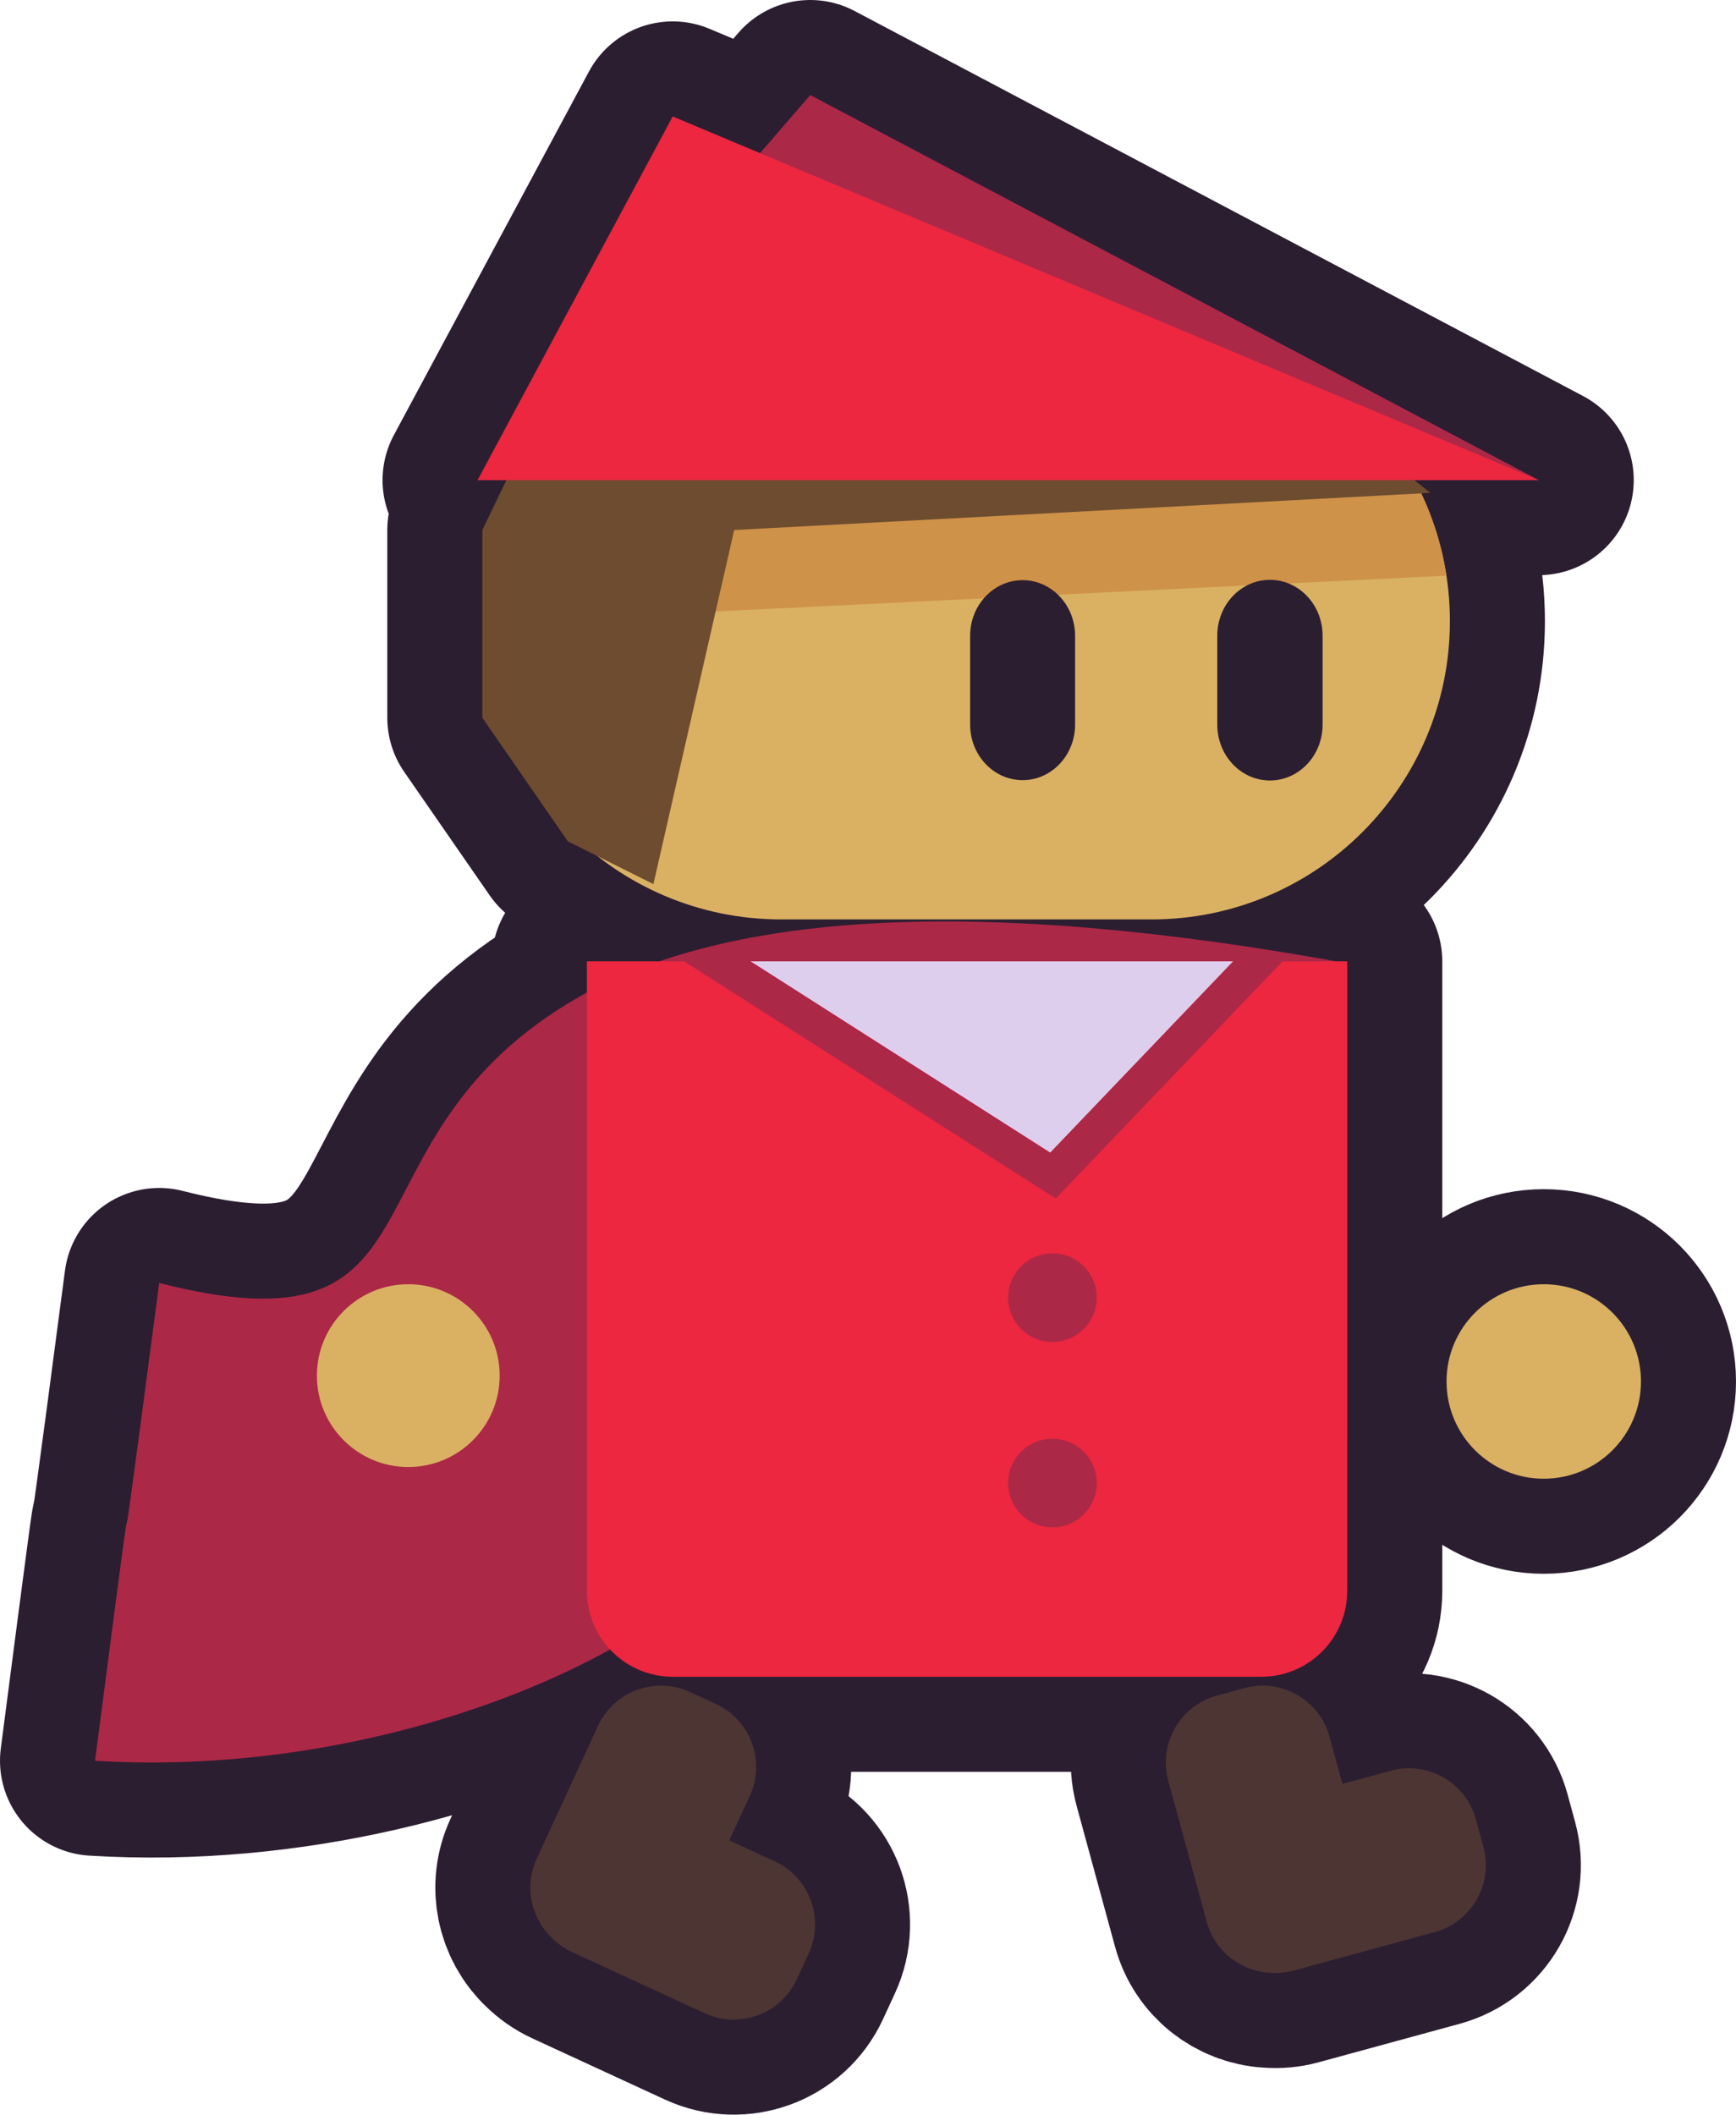 <?xml version="1.0" encoding="UTF-8" standalone="no"?><!-- Generator: Gravit.io --><svg xmlns="http://www.w3.org/2000/svg" xmlns:xlink="http://www.w3.org/1999/xlink" style="isolation:isolate" viewBox="1538.69 522.121 730.62 889.757" width="730.62" height="889.757"><g><g><path d=" M 2133.984 724.121 C 2134.009 724.167 2134.034 724.214 2134.059 724.26 L 2140.69 729.496 L 2136.811 729.703 C 2144.56 746.003 2148.897 764.234 2148.897 783.47 L 2148.897 783.47 C 2148.897 852.735 2092.662 908.97 2023.397 908.97 L 1867.397 908.97 C 1838.264 908.97 1811.436 899.022 1790.128 882.34 L 1790.128 882.34 L 1790.128 882.34 L 1777.69 876.121 L 1741.69 824.121 L 1741.69 745.121 L 1751.837 724.121 L 1739.69 724.121 L 1739.69 724.121 L 1739.69 724.121 L 1821.81 571.121 L 1858.574 586.555 L 1879.69 562.121 L 2186.274 724.121 L 2186.274 724.121 L 2133.984 724.121 Z  M 2105.69 927.46 L 2105.69 927.46 L 2105.69 927.46 L 2105.69 927.46 L 2105.69 927.46 L 2105.69 927.46 L 2105.69 1128.96 L 2105.69 1128.96 L 2105.69 1191.501 C 2105.69 1211.436 2089.505 1227.621 2069.57 1227.621 L 1821.81 1227.621 C 1811.412 1227.621 1802.034 1223.218 1795.446 1216.17 C 1740.273 1246.641 1659.629 1267.998 1578.69 1262.96 C 1604.69 1062.71 1579.19 1263.71 1605.69 1061.96 C 1729.69 1093.46 1679.69 1004.96 1776.662 944.96 Q 1781.038 942.252 1785.69 939.753 L 1785.69 926.621 L 1816.123 926.621 Q 1914.359 893.054 2101.069 926.621 L 2105.69 926.621 L 2105.69 927.46 L 2105.69 927.46 L 2105.69 927.46 L 2105.69 927.46 L 2105.69 927.46 L 2105.69 927.46 Z  M 2103.668 1272.726 L 2098.253 1252.88 C 2094.012 1237.336 2077.948 1228.159 2062.403 1232.4 L 2050.865 1235.549 L 2050.865 1235.549 C 2035.321 1239.79 2026.144 1255.854 2030.385 1271.399 L 2046.572 1330.721 C 2049.952 1343.107 2060.838 1351.45 2072.988 1352.169 C 2076.328 1352.45 2079.773 1352.166 2083.192 1351.233 L 2142.514 1335.047 C 2158.059 1330.805 2167.236 1314.741 2162.994 1299.197 L 2159.846 1287.659 C 2155.605 1272.115 2139.541 1262.938 2123.996 1267.179 L 2103.668 1272.726 L 2103.668 1272.726 L 2103.668 1272.726 L 2103.668 1272.726 L 2103.668 1272.726 L 2103.668 1272.726 L 2103.668 1272.726 L 2103.668 1272.726 L 2103.668 1272.726 L 2103.668 1272.726 L 2103.668 1272.726 Z  M 1845.616 1296.484 L 1854.234 1277.806 C 1860.986 1263.176 1854.588 1245.817 1839.958 1239.065 L 1829.099 1234.055 C 1814.468 1227.304 1797.109 1233.701 1790.358 1248.331 L 1764.595 1304.164 C 1759.215 1315.822 1762.184 1329.213 1771.025 1337.578 C 1773.402 1339.942 1776.222 1341.941 1779.44 1343.426 L 1835.273 1369.189 C 1849.903 1375.94 1867.263 1369.543 1874.014 1354.913 L 1879.024 1344.054 C 1885.776 1329.423 1879.378 1312.064 1864.748 1305.313 L 1845.616 1296.484 L 1845.616 1296.484 L 1845.616 1296.484 L 1845.616 1296.484 L 1845.616 1296.484 L 1845.616 1296.484 L 1845.616 1296.484 L 1845.616 1296.484 L 1845.616 1296.484 L 1845.616 1296.484 L 1845.616 1296.484 L 1845.616 1296.484 Z  M 2147.483 1103.384 C 2147.483 1080.803 2165.816 1062.47 2188.397 1062.47 C 2210.977 1062.47 2229.31 1080.803 2229.31 1103.384 C 2229.31 1125.965 2210.977 1144.297 2188.397 1144.297 C 2165.816 1144.297 2147.483 1125.965 2147.483 1103.384 L 2147.483 1103.384 L 2147.483 1103.384 L 2147.483 1103.384 L 2147.483 1103.384 L 2147.483 1103.384 L 2147.483 1103.384 Z " fill-rule="evenodd" fill="rgb(77,53,51)" vector-effect="non-scaling-stroke" stroke-width="80" stroke="rgb(44,30,49)" stroke-linejoin="round" stroke-linecap="round" stroke-miterlimit="3"/><g><g><path d=" M 2105.69 927.46 Q 1873.634 884.96 1776.662 944.96 C 1679.69 1004.96 1729.69 1093.46 1605.69 1061.96 C 1579.19 1263.71 1604.69 1062.71 1578.69 1262.96 C 1699.19 1270.46 1819.033 1219.46 1855.111 1166.96 Q 1891.19 1114.46 2105.69 1128.96 L 2105.69 927.46 Z " fill="rgb(172,40,71)"/><g><path d="M 1867.4 657.97 L 2023.4 657.97 C 2092.665 657.97 2148.9 714.205 2148.9 783.47 L 2148.9 783.47 C 2148.9 852.735 2092.665 908.97 2023.4 908.97 L 1867.4 908.97 C 1798.135 908.97 1741.9 852.735 1741.9 783.47 L 1741.9 783.47 C 1741.9 714.205 1798.135 657.97 1867.4 657.97 Z" style="stroke:none;fill:#DAB163;stroke-miterlimit:10;"/><clipPath id="_clipPath_i3WmJABBNe2OetYw4EbUs8reHIup1Dbn"><path d="M 1867.4 657.97 L 2023.4 657.97 C 2092.665 657.97 2148.9 714.205 2148.9 783.47 L 2148.9 783.47 C 2148.9 852.735 2092.665 908.97 2023.4 908.97 L 1867.4 908.97 C 1798.135 908.97 1741.9 852.735 1741.9 783.47 L 1741.9 783.47 C 1741.9 714.205 1798.135 657.97 1867.4 657.97 Z" style="stroke:none;fill:#DAB163;stroke-miterlimit:10;"/></clipPath><g clip-path="url(#_clipPath_i3WmJABBNe2OetYw4EbUs8reHIup1Dbn)"><path d=" M 1744.678 731.064 L 2149.517 711.224 L 2152.108 764.103 L 1888.237 777.035 L 1817.754 780.489 L 1747.27 783.943 L 1744.678 731.064 Z " fill="rgb(206,146,72)"/></g><circle vector-effect="non-scaling-stroke" cx="1710.526" cy="1100.927" r="38.457" fill="rgb(218,177,99)"/><circle vector-effect="non-scaling-stroke" cx="2188.397" cy="1103.384" r="40.914" fill="rgb(218,177,99)"/></g><path d=" M 2069.57 926.621 L 2069.57 926.621 L 1821.81 926.621 L 1821.81 926.621 L 1785.69 926.621 L 1785.69 962.741 L 1785.69 987.121 L 1785.69 1191.501 C 1785.69 1211.436 1801.875 1227.621 1821.81 1227.621 L 2069.57 1227.621 C 2089.505 1227.621 2105.69 1211.436 2105.69 1191.501 L 2105.69 987.121 L 2105.69 962.741 L 2105.69 962.741 L 2105.69 926.621 L 2069.57 926.621 Z " fill="rgb(236,39,63)"/><clipPath id="_clipPath_q99GustAtuxtTzcbwhb74qt6lEAfuKrg"><path d=" M 2069.57 926.621 L 2069.57 926.621 L 1821.81 926.621 L 1821.81 926.621 L 1785.69 926.621 L 1785.69 962.741 L 1785.69 987.121 L 1785.69 1191.501 C 1785.69 1211.436 1801.875 1227.621 1821.81 1227.621 L 2069.57 1227.621 C 2089.505 1227.621 2105.69 1211.436 2105.69 1191.501 L 2105.69 987.121 L 2105.69 962.741 L 2105.69 962.741 L 2105.69 926.621 L 2069.57 926.621 Z " fill="rgb(236,39,63)"/></clipPath><g clip-path="url(#_clipPath_q99GustAtuxtTzcbwhb74qt6lEAfuKrg)"><mask id="_mask_cYWHwvugW9mOedhEEb7vLfEJRuFD40Ff" x="-200" y="-200" width="400" height="400"><rect x="-200" y="-200" width="400" height="400" style="fill:white;"/><path d=" M 1770.69 873.121 L 1980.69 1007.121 L 2057.69 926.621 L 1770.69 873.121 Z " fill="black" stroke="none"/></mask><path d=" M 1770.69 873.121 L 1980.69 1007.121 L 2057.69 926.621 L 1770.69 873.121 Z " fill="rgb(222,206,237)"/><path d=" M 1770.69 873.121 L 1980.69 1007.121 L 2057.69 926.621 L 1770.69 873.121 Z " fill="rgb(222,206,237)" mask="url(#_mask_cYWHwvugW9mOedhEEb7vLfEJRuFD40Ff)" vector-effect="non-scaling-stroke" stroke-width="30" stroke="rgb(172,40,71)" stroke-linejoin="miter" stroke-linecap="square" stroke-miterlimit="3"/><path d=" M 2057.69 926.621 L 1980.69 1007.121 L 1770.69 873.121 L 2057.69 926.621 Z  M 2087.69 916.96 L 1983.01 1026.4 L 1697.51 844.22 L 2087.69 916.96 Z " fill-rule="evenodd" fill="rgb(172,40,71)"/></g><path d=" M 1845.616 1296.484 L 1854.234 1277.806 C 1860.986 1263.176 1854.588 1245.817 1839.958 1239.065 L 1829.099 1234.055 C 1814.468 1227.304 1797.109 1233.701 1790.358 1248.331 L 1764.595 1304.164 C 1759.215 1315.822 1762.184 1329.213 1771.025 1337.578 C 1773.402 1339.942 1776.222 1341.941 1779.44 1343.426 L 1835.273 1369.189 C 1849.903 1375.94 1867.263 1369.543 1874.014 1354.913 L 1879.024 1344.054 C 1885.776 1329.423 1879.378 1312.064 1864.748 1305.313 L 1845.616 1296.484 Z " fill-rule="evenodd" fill="rgb(77,53,51)"/><path d=" M 2103.668 1272.726 L 2098.253 1252.88 C 2094.012 1237.336 2077.948 1228.159 2062.403 1232.4 L 2050.865 1235.549 C 2035.321 1239.79 2026.144 1255.854 2030.385 1271.399 L 2046.572 1330.721 C 2049.952 1343.107 2060.838 1351.45 2072.988 1352.169 C 2076.328 1352.45 2079.773 1352.166 2083.192 1351.233 L 2142.514 1335.047 C 2158.059 1330.805 2167.236 1314.741 2162.994 1299.197 L 2159.846 1287.659 C 2155.605 1272.115 2139.541 1262.938 2123.996 1267.179 L 2103.668 1272.726 Z " fill-rule="evenodd" fill="rgb(77,53,51)"/><circle vector-effect="non-scaling-stroke" cx="1981.628" cy="1068.121" r="18.646" fill="rgb(172,40,71)"/><circle vector-effect="non-scaling-stroke" cx="1981.628" cy="1146.121" r="18.646" fill="rgb(172,40,71)"/><path d=" M 1813.69 894.121 L 1847.69 745.121 L 2140.69 729.496 L 2099.69 697.121 L 1813.69 596.121 L 1741.69 745.121 L 1741.69 824.121 L 1777.69 876.121 L 1813.69 894.121 Z " fill="rgb(110,76,48)"/><path d=" M 1739.69 724.121 L 1879.69 562.121 L 2186.274 724.121 L 1739.69 724.121 Z " fill="rgb(172,40,71)"/><path d=" M 1739.69 724.121 L 2186.274 724.121 L 1821.81 571.121 L 1739.69 724.121 Z " fill="rgb(236,39,63)"/></g></g></g><path d="M 1969.07 766.23 L 1969.07 766.23 C 1981.262 766.23 1991.16 776.719 1991.16 789.639 L 1991.16 826.971 C 1991.16 839.891 1981.262 850.38 1969.07 850.38 L 1969.07 850.38 C 1956.878 850.38 1946.98 839.891 1946.98 826.971 L 1946.98 789.639 C 1946.98 776.719 1956.878 766.23 1969.07 766.23 Z" style="stroke:none;fill:#2C1E31;stroke-miterlimit:10;"/><path d="M 2073.16 766.09 L 2073.16 766.09 C 2085.39 766.09 2095.32 776.614 2095.32 789.577 L 2095.32 827.033 C 2095.32 839.996 2085.39 850.52 2073.16 850.52 L 2073.16 850.52 C 2060.93 850.52 2051 839.996 2051 827.033 L 2051 789.577 C 2051 776.614 2060.93 766.09 2073.16 766.09 Z" style="stroke:none;fill:#2C1E31;stroke-miterlimit:10;"/></g></svg>